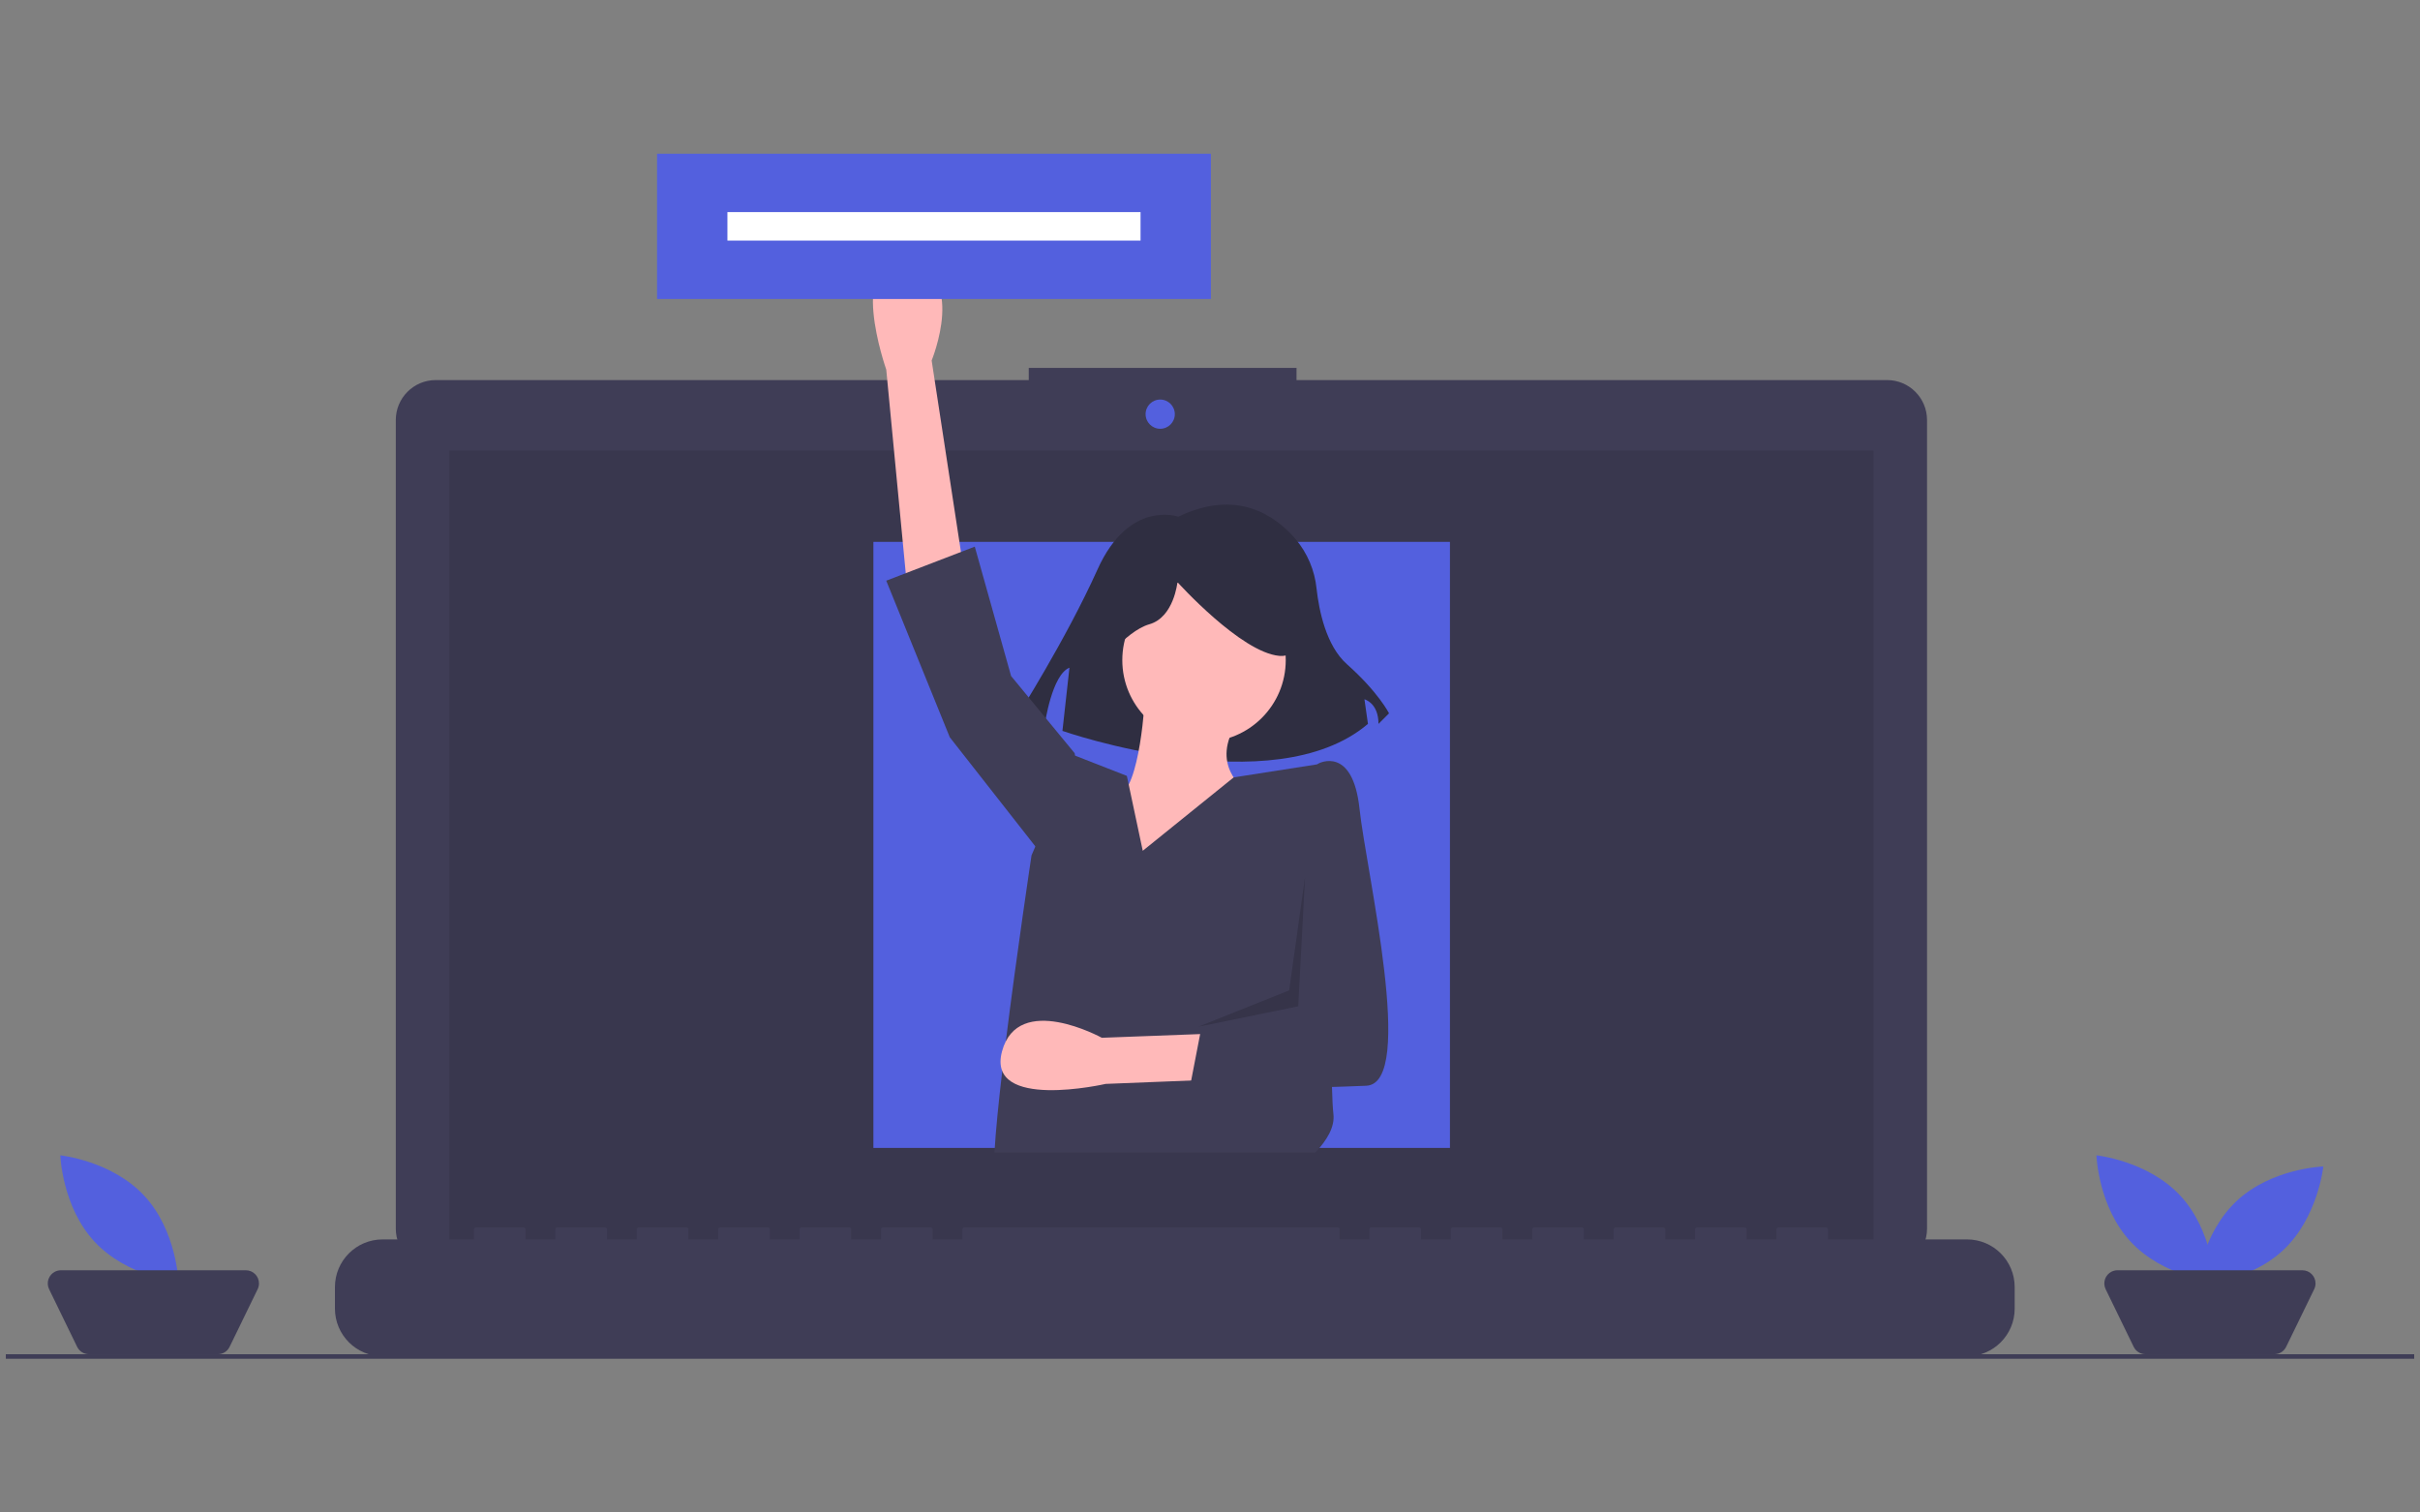 <?xml version="1.0" encoding="utf-8"?>
<!-- Generator: Adobe Illustrator 24.0.0, SVG Export Plug-In . SVG Version: 6.00 Build 0)  -->
<svg version="1.1" id="Layer_1" xmlns="http://www.w3.org/2000/svg" xmlns:xlink="http://www.w3.org/1999/xlink" x="0px" y="0px"
	 viewBox="0 0 1600 1000" style="enable-background:new 0 0 1600 1000;" xml:space="preserve">
<rect x="0" y="0" width="1600" height="1000" fill="#808080" stroke="none"/>
<style type="text/css">
	.st0{fill:#3F3D56;}
	.st1{opacity:0.1;enable-background:new    ;}
	.st2{fill:#5360DE;}
	.st3{fill:#2F2E41;}
	.st4{fill:#FFB9B9;}
	.st5{opacity:0.15;enable-background:new    ;}
	.st6{fill:#FFFFFF;}
</style>
<path class="st0" d="M1247.67,251.29H857.21v-8.05H680.17v8.05H288.1c-14.59,0-26.41,11.82-26.41,26.41v0v534.65
	c0,14.59,11.82,26.41,26.41,26.41h959.56c14.59,0,26.41-11.82,26.41-26.41V277.71C1274.08,263.12,1262.25,251.29,1247.67,251.29
	L1247.67,251.29z"/>
<rect x="297.1" y="297.97" class="st1" width="941.57" height="531.14"/>
<circle class="st2" cx="767.08" cy="273.83" r="9.66"/>
<path class="st0" d="M1300.52,819.45h-91.89v-6.62c0-0.72-0.59-1.31-1.31-1.31l0,0h-31.51c-0.72,0-1.31,0.59-1.31,1.31l0,0v6.62
	h-19.69v-6.62c0-0.72-0.59-1.31-1.31-1.31l0,0h-31.51c-0.72,0-1.31,0.59-1.31,1.31l0,0v6.62h-19.69v-6.62
	c0-0.72-0.59-1.31-1.31-1.31l0,0h-31.51c-0.72,0-1.31,0.59-1.31,1.31l0,0v6.62h-19.69v-6.62c0-0.72-0.59-1.31-1.31-1.31l0,0h-31.51
	c-0.72,0-1.31,0.59-1.31,1.31l0,0v6.62h-19.69v-6.62c0-0.72-0.59-1.31-1.31-1.31l0,0h-31.51c-0.73,0-1.31,0.59-1.31,1.31l0,0v6.62
	h-19.69v-6.62c0-0.72-0.59-1.31-1.31-1.31l0,0H906.7c-0.73,0-1.31,0.59-1.31,1.31l0,0v6.62h-19.69v-6.62c0-0.72-0.59-1.31-1.31-1.31
	l0,0H637.59c-0.72,0-1.31,0.59-1.31,1.31l0,0v6.62h-19.69v-6.62c0-0.72-0.59-1.31-1.31-1.31l0,0h-31.51c-0.72,0-1.31,0.59-1.31,1.31
	v0v6.62h-19.69v-6.62c0-0.72-0.59-1.31-1.31-1.31h0h-31.51c-0.72,0-1.31,0.59-1.31,1.31l0,0v6.62h-19.69v-6.62
	c0-0.72-0.59-1.31-1.31-1.31h0h-31.51c-0.72,0-1.31,0.59-1.31,1.31l0,0v6.62h-19.69v-6.62c0-0.72-0.59-1.31-1.31-1.31h0H422.3
	c-0.72,0-1.31,0.59-1.31,1.31l0,0v6.62H401.3v-6.62c0-0.72-0.59-1.31-1.31-1.31h0h-31.51c-0.72,0-1.31,0.59-1.31,1.31l0,0v6.62
	h-19.69v-6.62c0-0.72-0.59-1.31-1.31-1.31h0h-31.51c-0.72,0-1.31,0.59-1.31,1.31l0,0v6.62h-60.39c-17.4,0-31.51,14.11-31.51,31.51
	v14.25c0,17.4,14.11,31.51,31.51,31.51h1047.55c17.4,0,31.51-14.11,31.51-31.51v-14.25
	C1332.02,833.56,1317.92,819.45,1300.52,819.45z"/>
<rect x="577.45" y="358.26" class="st2" width="381.19" height="400.7"/>
<path class="st3" d="M779.06,341.62c0,0-32.5-11.61-53.4,34.83c-20.9,46.43-53.4,97.51-53.4,97.51l18.57,4.64
	c0,0,4.64-32.5,16.25-37.15l-4.64,41.79c0,0,139.3,48.76,201.99-4.64l-2.32-16.25c0,0,9.29,2.32,9.29,16.25l6.97-6.97
	c0,0-6.97-13.93-27.86-32.5c-13.71-12.19-18.43-35.38-20.05-49.88c-1.21-12.11-6.06-23.57-13.9-32.87
	C842.68,340.28,817.37,323.18,779.06,341.62z"/>
<path class="st4" d="M599.46,385.43l-13.51-141.07c0,0-27.01-76.54,13.51-70.54c40.52,6,16.51,64.53,16.51,64.53l22.51,147.07
	H599.46z"/>
<circle class="st4" cx="796.05" cy="436.46" r="54.03"/>
<path class="st4" d="M757.04,460.47c0,0-3,61.53-18.01,66.03c-15.01,4.5-57.03,54.03-37.52,69.04c19.51,15.01,132.07,4.5,132.07,4.5
	L823.07,522c0,0-24.01-16.51-4.5-45.02L757.04,460.47z"/>
<path class="st0" d="M869.69,761.96H657.49c0.77-13.58,2.69-32.76,5.15-53.85c0.75-6.39,1.55-12.98,2.37-19.63
	c7.28-58.6,16.99-122.96,16.99-122.96l2.55-5.9l25.96-60.14l0.27,0.11l34.25,13.4l1.22,5.76l9.29,43.76l60.11-48.52l55.45-8.67
	l3.75-0.59l6.75,63.78c0,0-0.3,14.26-0.62,34.56c-0.36,23.34-0.75,54.67-0.72,81.52c0.02,12.83,0.12,24.64,0.38,34.07
	c0.21,7.94,0.53,14.2,0.96,17.93C882.6,745.13,877.26,753.96,869.69,761.96z"/>
<polygon class="st0" points="712.01,506.99 710.51,497.99 668.49,446.96 644.48,361.42 585.95,383.93 627.97,487.48 688,564.02 "/>
<path class="st3" d="M725.08,442.92c0,0,18.57-25.54,34.83-30.18s18.57-27.86,18.57-27.86s41.79,46.43,67.33,48.76
	c25.54,2.32,2.32-55.72,2.32-55.72l-46.43-11.61l-44.11,4.64l-34.83,23.22L725.08,442.92z"/>
<path class="st4" d="M874.6,710.94l-143.58,5.7c0,0-79.12,18.11-68.54-21.46c10.58-39.57,65.99-9.04,65.99-9.04l148.68-5.6
	L874.6,710.94z"/>
<path class="st0" d="M858.34,515.25l13.51-10.51c0,0,22.51-12.01,27.01,30.02c4.5,42.02,37.52,181.59,4.5,183.09
	c-33.02,1.5-117.06,3-117.06,3l9-46.52l69.04-4.5L858.34,515.25z"/>
<polygon class="st5" points="862.84,579.78 858.34,665.33 792.3,678.83 852.33,654.82 "/>
<rect x="434.41" y="101.63" class="st2" width="366.19" height="96.05"/>
<rect x="3.85" y="895.37" class="st0" width="1592.31" height="3"/>
<path class="st2" d="M1441.51,790.52c21.57,23.15,22.69,57.18,22.69,57.18s-33.86-3.51-55.44-26.66s-22.69-57.18-22.69-57.18
	S1419.94,767.37,1441.51,790.52z"/>
<path class="st2" d="M1509.43,826.66c-23.15,21.57-57.18,22.69-57.18,22.69s3.51-33.86,26.66-55.44s57.18-22.69,57.18-22.69
	S1532.58,805.08,1509.43,826.66z"/>
<path class="st0" d="M1503.68,895.37h-85.15c-3.33,0-6.37-1.9-7.83-4.9l-18.54-38.11c-2.1-4.33-0.3-9.54,4.02-11.64
	c1.19-0.58,2.49-0.88,3.81-0.88h122.23c4.81,0,8.71,3.9,8.71,8.71c0,1.32-0.3,2.62-0.88,3.81l-18.54,38.11
	C1510.05,893.47,1507.01,895.37,1503.68,895.37z"/>
<path class="st2" d="M95.33,790.52c21.57,23.15,22.69,57.18,22.69,57.18s-33.86-3.51-55.44-26.66s-22.69-57.18-22.69-57.18
	S73.75,767.37,95.33,790.52z"/>
<path class="st0" d="M143.99,895.37H58.83c-3.33,0-6.37-1.9-7.83-4.9l-18.54-38.11c-2.1-4.33-0.3-9.54,4.02-11.64
	c1.19-0.58,2.49-0.88,3.81-0.88h122.23c4.81,0,8.71,3.9,8.71,8.71c0,1.32-0.3,2.62-0.88,3.81l-18.54,38.11
	C150.36,893.47,147.32,895.37,143.99,895.37z"/>
<rect x="480.94" y="140.23" class="st6" width="273.14" height="18.84"/>
</svg>
